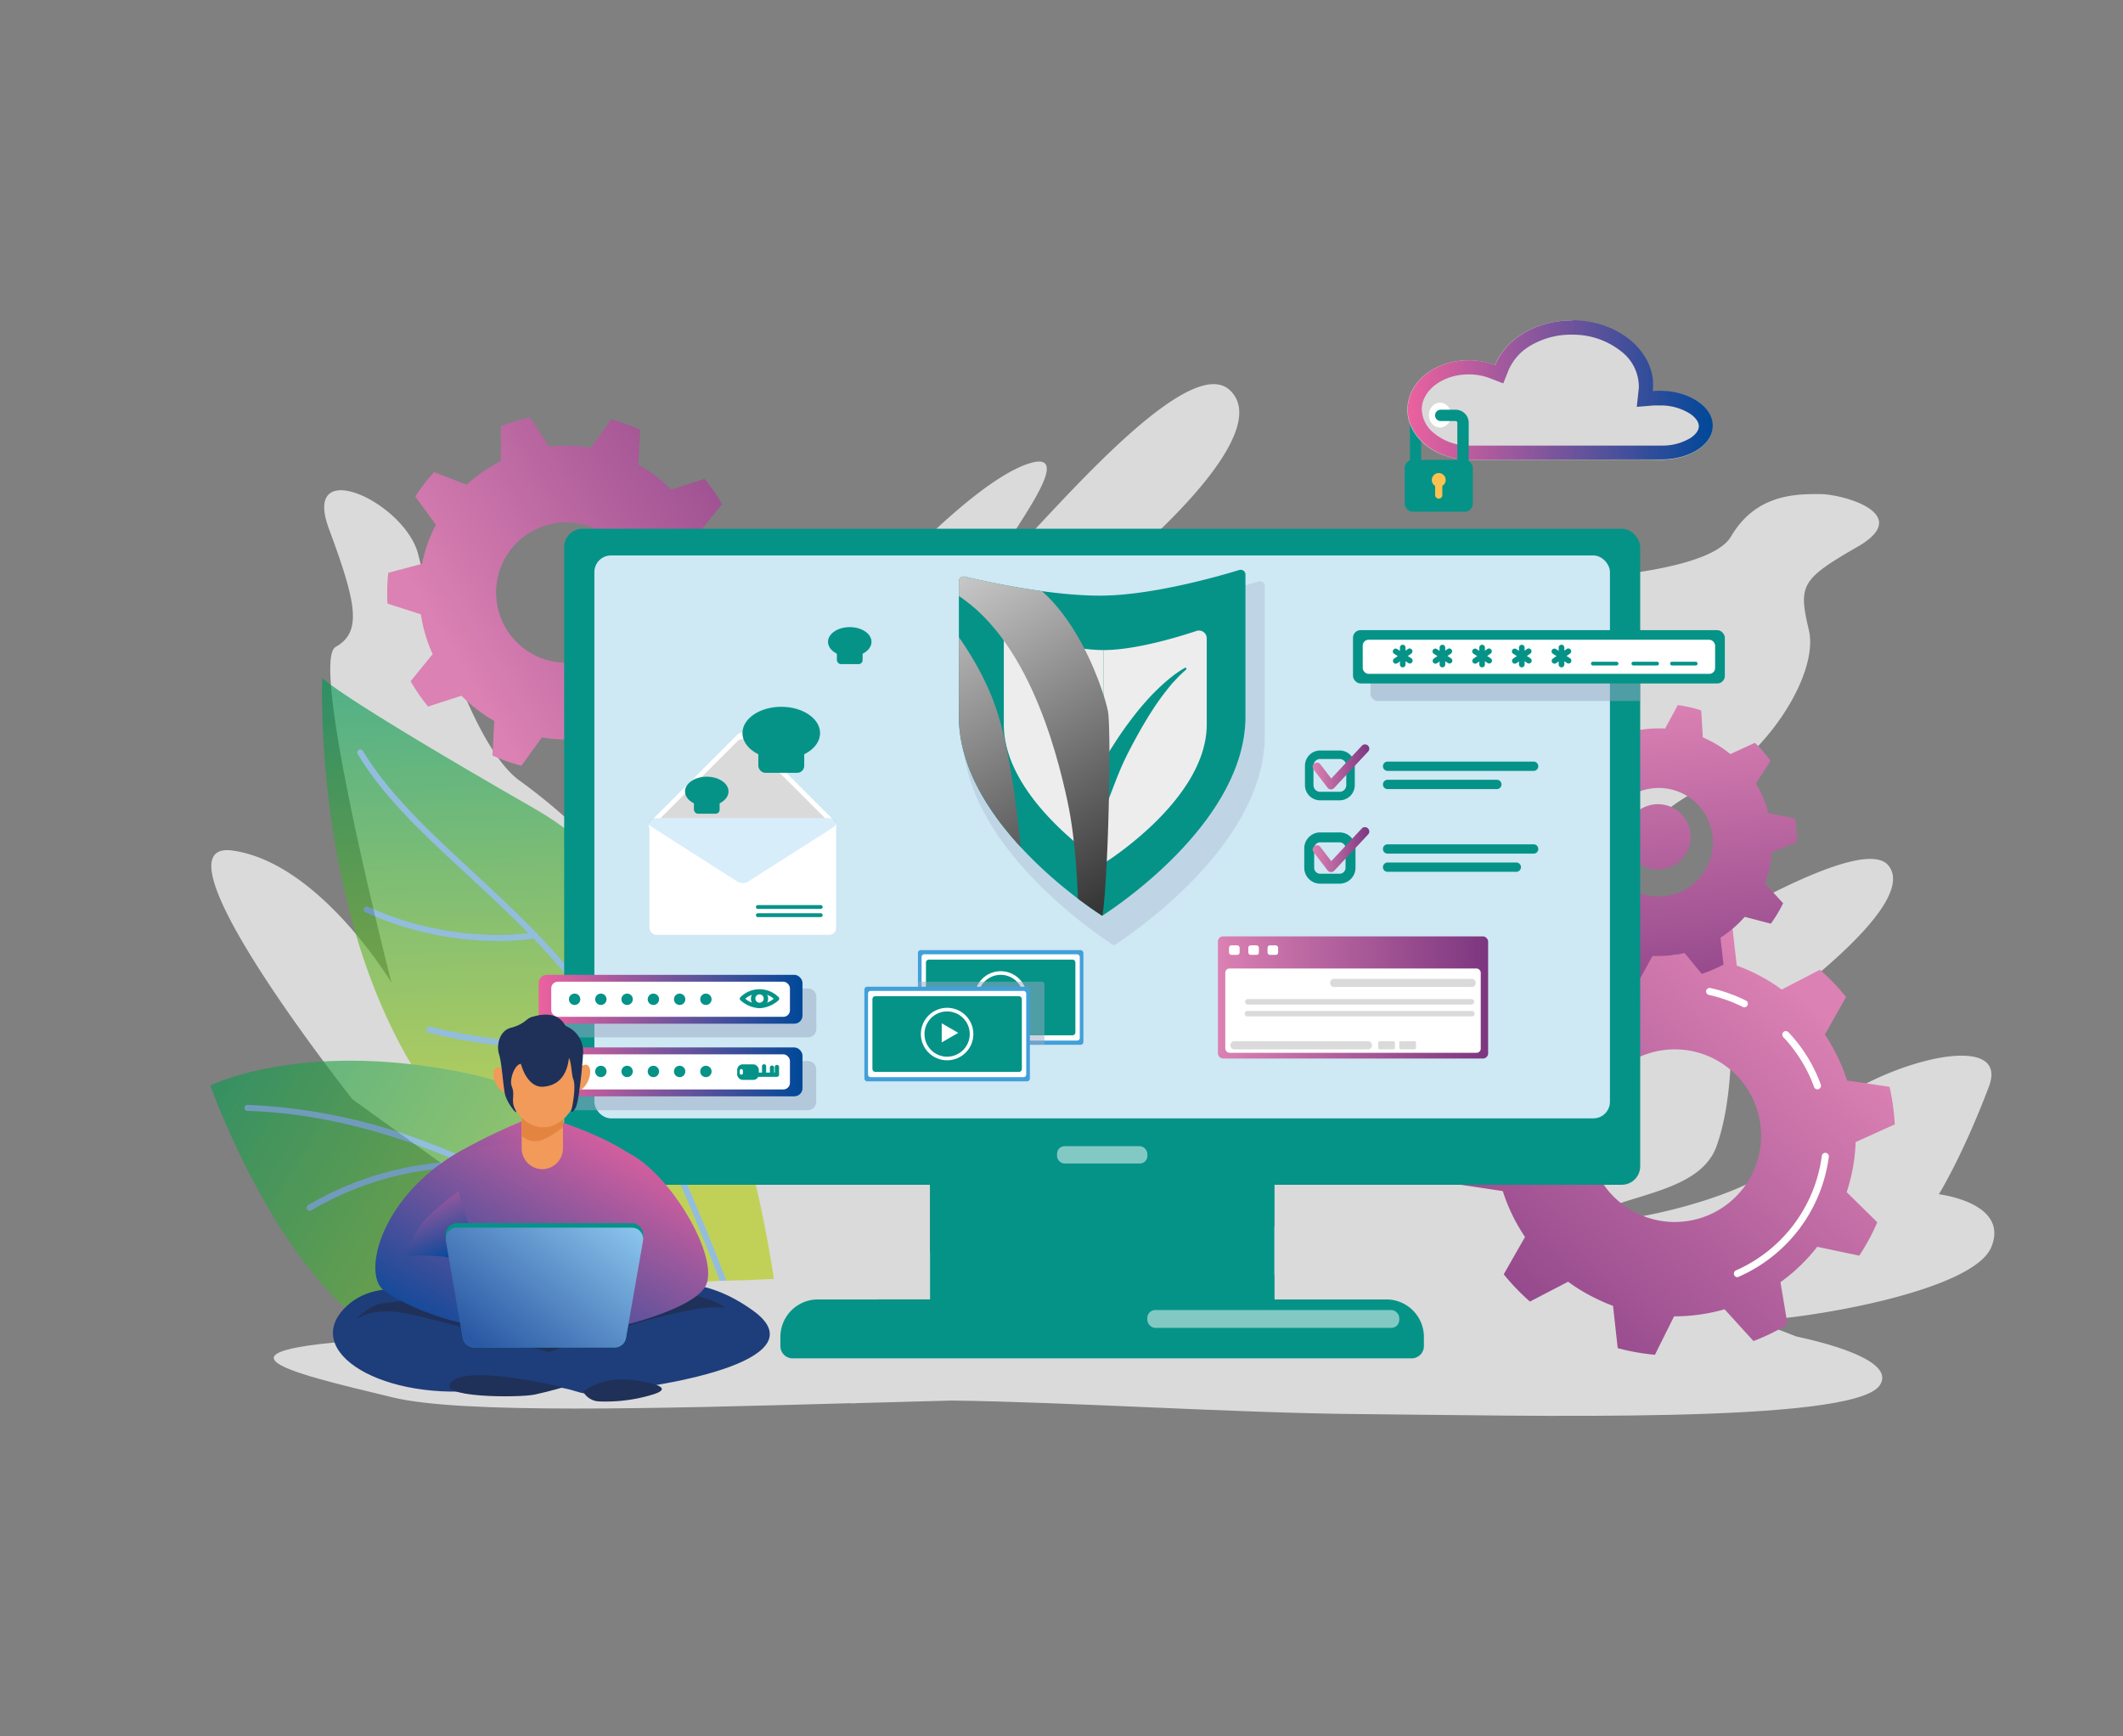 <svg xmlns="http://www.w3.org/2000/svg" xmlns:xlink="http://www.w3.org/1999/xlink" viewBox="0 0 508.72 416"><rect x="0" y="0" width="508.72" height="416" fill="#808080" stroke="none"/><defs><style>.cls-1{fill:none;}.cls-2{isolation:isolate;}.cls-3{fill:#dadada;}.cls-4{opacity:0.62;}.cls-5{fill:url(#Degradado_sin_nombre_32);}.cls-6{fill:url(#Degradado_sin_nombre_32-2);}.cls-7{fill:#67abdf;}.cls-8{fill:url(#Degradado_sin_nombre_22);}.cls-9{fill:url(#Degradado_sin_nombre_22-2);}.cls-10,.cls-15,.cls-28{fill:#fff;}.cls-11{fill:url(#Degradado_sin_nombre_22-3);}.cls-12{fill:url(#Degradado_sin_nombre_22-4);}.cls-13{fill:#059388;}.cls-14{fill:#cee8f4;}.cls-15,.cls-22{opacity:0.5;}.cls-16,.cls-22{fill:#9aa9c2;mix-blend-mode:multiply;}.cls-16,.cls-23{opacity:0.3;}.cls-17{fill:#ededed;}.cls-18{clip-path:url(#clip-path);}.cls-19{mix-blend-mode:overlay;}.cls-20{fill:url(#Безымянный_градиент_8);}.cls-21{fill:url(#Безымянный_градиент_8-2);}.cls-23{fill:#7cc2ec;}.cls-24{fill:url(#Degradado_sin_nombre_22-5);}.cls-25{fill:url(#Degradado_sin_nombre_22-6);}.cls-26{fill:url(#Degradado_sin_nombre_22-7);}.cls-27{fill:#41a0da;}.cls-28{opacity:0.7;}.cls-29{fill:url(#Degradado_sin_nombre_42);}.cls-30{fill:#fcc24f;}.cls-31{fill:url(#Degradado_sin_nombre_42-2);}.cls-32{fill:url(#Degradado_sin_nombre_42-3);}.cls-33{fill:#1e3d7b;}.cls-34{fill:#1f3159;}.cls-35{fill:url(#Degradado_sin_nombre_42-4);}.cls-36{fill:url(#Degradado_sin_nombre_42-5);}.cls-37{fill:#f19a5a;}.cls-38{fill:#e38540;}.cls-39{fill:url(#Degradado_sin_nombre_42-6);}.cls-40{fill:url(#Безымянный_градиент_12);}</style><linearGradient id="Degradado_sin_nombre_32" x1="133.03" y1="279.73" x2="129.21" y2="164.02" gradientUnits="userSpaceOnUse"><stop offset="0" stop-color="#b2cb08"/><stop offset="1" stop-color="#009753"/></linearGradient><linearGradient id="Degradado_sin_nombre_32-2" x1="167.41" y1="326.95" x2="47.81" y2="253.03" xlink:href="#Degradado_sin_nombre_32"/><linearGradient id="Degradado_sin_nombre_22" x1="109.18" y1="157.91" x2="210.78" y2="96.85" gradientUnits="userSpaceOnUse"><stop offset="0" stop-color="#db81b3"/><stop offset="1" stop-color="#7c367f"/></linearGradient><linearGradient id="Degradado_sin_nombre_22-2" x1="431.51" y1="238.18" x2="342.31" y2="338.35" xlink:href="#Degradado_sin_nombre_22"/><linearGradient id="Degradado_sin_nombre_22-3" x1="576.31" y1="69.99" x2="571.54" y2="160.63" gradientTransform="translate(-185.96 184.92) rotate(-8.49)" xlink:href="#Degradado_sin_nombre_22"/><linearGradient id="Degradado_sin_nombre_22-4" x1="576.25" y1="69.99" x2="571.47" y2="160.62" gradientTransform="matrix(0.65, 0.76, -0.76, 0.65, 101.94, -302.68)" xlink:href="#Degradado_sin_nombre_22"/><clipPath id="clip-path"><path class="cls-1" d="M263.57,142.71c12.26,0,28.37-4.61,33.34-6.13a1.15,1.15,0,0,1,1.53,1v34.1c0,26.35-34.33,47.72-34.33,47.72S229.77,198,229.77,171.69V139.17a1.15,1.15,0,0,1,1.45-1C236,139.28,251.32,142.71,263.57,142.71Z"/></clipPath><linearGradient id="Безымянный_градиент_8" x1="-814.01" y1="120.33" x2="-892.66" y2="245.92" gradientTransform="matrix(-1, 0, 0, 1, -616.4, 0)" gradientUnits="userSpaceOnUse"><stop offset="0" stop-color="#fff"/><stop offset="1" stop-color="#010101"/></linearGradient><linearGradient id="Безымянный_градиент_8-2" x1="-828.19" y1="111.44" x2="-906.84" y2="237.04" xlink:href="#Безымянный_градиент_8"/><linearGradient id="Degradado_sin_nombre_22-5" x1="291.84" y1="238.98" x2="356.58" y2="238.98" xlink:href="#Degradado_sin_nombre_22"/><linearGradient id="Degradado_sin_nombre_22-6" x1="314.56" y1="183.75" x2="328.1" y2="183.75" xlink:href="#Degradado_sin_nombre_22"/><linearGradient id="Degradado_sin_nombre_22-7" x1="314.56" y1="203.54" x2="328.1" y2="203.54" xlink:href="#Degradado_sin_nombre_22"/><linearGradient id="Degradado_sin_nombre_42" x1="337.29" y1="93.49" x2="410.39" y2="93.49" gradientUnits="userSpaceOnUse"><stop offset="0" stop-color="#ec619f"/><stop offset="1" stop-color="#004899"/></linearGradient><linearGradient id="Degradado_sin_nombre_42-2" x1="129.07" y1="239.42" x2="192.3" y2="239.42" xlink:href="#Degradado_sin_nombre_42"/><linearGradient id="Degradado_sin_nombre_42-3" x1="129.07" y1="256.82" x2="192.3" y2="256.82" xlink:href="#Degradado_sin_nombre_42"/><linearGradient id="Degradado_sin_nombre_42-4" x1="144.62" y1="264.36" x2="112.7" y2="321.91" xlink:href="#Degradado_sin_nombre_42"/><linearGradient id="Degradado_sin_nombre_42-5" x1="149.84" y1="266.64" x2="114.81" y2="329.82" xlink:href="#Degradado_sin_nombre_42"/><linearGradient id="Degradado_sin_nombre_42-6" x1="98.58" y1="279.93" x2="106.74" y2="302.56" xlink:href="#Degradado_sin_nombre_42"/><linearGradient id="Безымянный_градиент_12" x1="148.37" y1="283.9" x2="116.27" y2="323.48" gradientUnits="userSpaceOnUse"><stop offset="0" stop-color="#96d1f4"/><stop offset="1" stop-color="#2a58a4"/></linearGradient></defs><title>datos personales_imagenes</title><g class="cls-2"><g id="Capa_1" data-name="Capa 1"><path class="cls-3" d="M84.45,263.38S34.88,200.8,55.78,203.79,93.83,235.5,93.83,235.5,74,158.6,80.42,155s5-10.49-1.62-28.36,18.33-6.28,21.43,6.25,12.82,45.6,24.09,54a142.19,142.19,0,0,1,17,14.47l70.59-62.13s22-24.37,34.89-28.25-9.38,22.2-7.57,24.12,43.72-52.38,55.42-41.66-24.86,40.91-24.86,40.91l96.36,4.88s42.69-.54,48.65-10.7,15.51-10.16,21.2-10.16,22.72,4.8,9.13,12.62-14.23,9.22-11.69,19.94-10.62,31-25.72,38-35.48,32.28-35.48,32.28l.73,24.13s70.64-48.77,79.52-38-37.69,41.67-37.69,41.67.42,14.84-3.48,25.62S391,285.94,381.05,291.13s43.43-2.28,49.8-17.48,52.08-30.08,45.74-13.32-12,25.8-12,25.8,17,2,12.56,12.69S432,316.33,417.8,316.54s-261.73-1.63-261.73-1.63Z"/><polygon class="cls-3" points="172.14 276.69 177.15 311.05 368.76 316.01 373.49 275.72 172.14 276.69"/><g class="cls-4"><path class="cls-5" d="M186.36,313.53S177.35,222,128.53,194s-51.31-31.6-51.31-31.6-2.77,65,29.9,104.89,67.36,48,67.36,48Z"/><path class="cls-6" d="M167.5,316.42s-13.55-50-53.92-58.9-63.17,2.57-63.17,2.57,21.37,60.21,52.71,63.71A150.1,150.1,0,0,0,167.5,316.42Z"/><path class="cls-7" d="M170,316.77a.73.73,0,0,1-.5-.19A224.12,224.12,0,0,0,136.3,292c-18.45-11.29-46.8-24.95-77-25.84a.72.72,0,1,1,0-1.44,134.76,134.76,0,0,1,42.36,8.69,200.64,200.64,0,0,1,35.43,17.38,223.91,223.91,0,0,1,33.39,24.75.72.72,0,0,1,0,1A.7.7,0,0,1,170,316.77Z"/><path class="cls-7" d="M174.85,311.77a.72.72,0,0,1-.68-.48,547.5,547.5,0,0,0-25.86-58.6c-9.23-18-23-30.76-36.29-43.06-10.26-9.49-20-18.46-26.3-28.95a.73.73,0,0,1,.25-1,.72.72,0,0,1,1,.24c6.23,10.32,15.85,19.22,26,28.64C126.4,221,140.25,233.76,149.59,252a548.47,548.47,0,0,1,25.94,58.77.74.74,0,0,1-.44.93A1,1,0,0,1,174.85,311.77Z"/><path class="cls-7" d="M74.22,290.09a.74.74,0,0,1-.63-.36.72.72,0,0,1,.26-1A76.11,76.11,0,0,1,101.61,279a56,56,0,0,1,12.27-.57.71.71,0,0,1,.65.78.73.73,0,0,1-.79.65,56.43,56.43,0,0,0-12,.57A74.92,74.92,0,0,0,74.58,290,.68.68,0,0,1,74.22,290.09Z"/><path class="cls-7" d="M93.4,309.31a.7.7,0,0,1-.52-.22.72.72,0,0,1,0-1,61.52,61.52,0,0,1,11.12-8,81.7,81.7,0,0,1,31-10.4.73.73,0,0,1,.17,1.44,80.07,80.07,0,0,0-30.4,10.21,60,60,0,0,0-10.84,7.79A.74.74,0,0,1,93.4,309.31Z"/><path class="cls-7" d="M119.19,225.44c-1,0-2.14,0-3.31-.08a76.52,76.52,0,0,1-28.31-6.81.72.72,0,0,1,.61-1.31,75,75,0,0,0,27.76,6.68,58.72,58.72,0,0,0,12-.55.72.72,0,0,1,.84.57.73.73,0,0,1-.58.85A53.58,53.58,0,0,1,119.19,225.44Z"/><path class="cls-7" d="M130.63,251.05a118.85,118.85,0,0,1-27.91-3.66.73.73,0,0,1-.53-.87.73.73,0,0,1,.88-.53c15.07,3.66,26.07,3.9,32.64,3.46a40.88,40.88,0,0,0,10.75-1.86.73.73,0,1,1,.53,1.35c-.15.05-3.78,1.44-11.08,1.94C134.38,251,132.62,251.05,130.63,251.05Z"/></g><path class="cls-3" d="M430.43,320.2c-4.12-1.63-9-3.39-14.1-5.29-24.4-9.05-98-19.16-156.72-15.19-16.17,1.09-62.34,6.82-84.76,7.09-24.71.3-12.21,11.24-72.8,13.54s-32.83,8.43-8,14.44c16.34,4,63,2.7,110.57,1.38-1.42.18-1.25.19.84,0,7.54-.21,15.1-.42,22.55-.61,27.75.33,68,3,97.86,3.24,39.65.33,117.6,2.4,124.46-6.76C453.76,327.39,444.34,323.22,430.43,320.2Z"/><path class="cls-8" d="M178.31,146.78a42.6,42.6,0,0,0,.27-4.82c0-.85,0-1.71-.08-2.55l-7.95-2.58a34.88,34.88,0,0,0-2.82-9.53l5.28-6.49a42.43,42.43,0,0,0-4.18-6.07l-8,2.59a35,35,0,0,0-7.87-6l.45-8.36a42.33,42.33,0,0,0-6.94-2.46l-4.92,6.78a35.62,35.62,0,0,0-5.88-.49,36.11,36.11,0,0,0-4.05.23l-4.55-7a41.93,41.93,0,0,0-7.06,2.09v8.37a35.38,35.38,0,0,0-8.19,5.63l-7.8-3a42.59,42.59,0,0,0-4.5,5.84l4.93,6.76a34.72,34.72,0,0,0-3.32,9.37l-8.08,2.15a42.55,42.55,0,0,0-.27,4.81c0,.86,0,1.72.08,2.56l8,2.58a34.88,34.88,0,0,0,2.82,9.53l-5.28,6.49a43,43,0,0,0,4.18,6.07l8-2.59a35.71,35.71,0,0,0,7.87,6.05L118,181a42.33,42.33,0,0,0,6.94,2.46l4.92-6.78a35.65,35.65,0,0,0,5.89.49,36.06,36.06,0,0,0,4-.23l4.55,7a42.88,42.88,0,0,0,7.06-2.09v-8.37a35.38,35.38,0,0,0,8.19-5.63l7.8,3a42.59,42.59,0,0,0,4.5-5.84l-4.93-6.76a34.72,34.72,0,0,0,3.32-9.37Zm-42.6,12A16.82,16.82,0,1,1,152.52,142,16.82,16.82,0,0,1,135.71,158.78Z"/><path class="cls-9" d="M445.52,300.84a55.06,55.06,0,0,0,3-5.15q.7-1.41,1.32-2.85l-7.33-7.21a43.41,43.41,0,0,0,2.15-12l9.37-4.24a53.18,53.18,0,0,0-1.25-9l-10.18-1.52a43.64,43.64,0,0,0-5.33-11l5.1-9a53,53,0,0,0-6.28-6.53l-9.14,4.75a43.38,43.38,0,0,0-10.78-5.75L415,221.16a52,52,0,0,0-8.92-1.6l-4.6,9.22a43.27,43.27,0,0,0-12.1,1.68l-6.92-7.61a52.48,52.48,0,0,0-8.16,4L376,237a43.06,43.06,0,0,0-8.8,8.48l-10.07-2.08a52.75,52.75,0,0,0-2.95,5.14c-.47.95-.91,1.9-1.32,2.86l7.33,7.21a42.92,42.92,0,0,0-2.15,12l-9.37,4.23a53,53,0,0,0,1.25,9l10.18,1.53a43.13,43.13,0,0,0,5.33,11l-5.1,8.94a52.26,52.26,0,0,0,6.28,6.53l9.14-4.75a42.36,42.36,0,0,0,6.2,3.78,43.41,43.41,0,0,0,4.57,2L387.64,323a52.83,52.83,0,0,0,8.92,1.59l4.59-9.21a43.6,43.6,0,0,0,12.1-1.69l6.93,7.61a53.34,53.34,0,0,0,8.16-3.95l-1.7-10.15a42.85,42.85,0,0,0,8.81-8.48Zm-53.46-10.25a20.68,20.68,0,1,1,27.75-9.24A20.68,20.68,0,0,1,392.06,290.59Z"/><path class="cls-10" d="M416.33,306a.85.85,0,0,1-.34-1.63A35,35,0,0,0,436.54,277a.85.85,0,1,1,1.68.23,36.57,36.57,0,0,1-21.55,28.65A.83.83,0,0,1,416.33,306Z"/><path class="cls-10" d="M435.5,261a.85.85,0,0,1-.8-.56,34.75,34.75,0,0,0-7.42-12,.85.85,0,0,1,1.23-1.17,36.29,36.29,0,0,1,7.79,12.56.86.86,0,0,1-.51,1.1A1,1,0,0,1,435.5,261Z"/><path class="cls-10" d="M418,241.35a.85.85,0,0,1-.38-.09,35,35,0,0,0-8.13-2.89.85.85,0,0,1-.65-1,.86.86,0,0,1,1-.65,36.84,36.84,0,0,1,8.52,3,.85.85,0,0,1-.38,1.61Z"/><path class="cls-11" d="M387.25,233.35a33.58,33.58,0,0,0,3.61,1c.66.13,1.31.24,2,.34L396,229a27.12,27.12,0,0,0,7.66-.67l4.11,5A33.82,33.82,0,0,0,413,231.1l-.74-6.43a27.36,27.36,0,0,0,5.81-5l6.27,1.63a33.36,33.36,0,0,0,2.94-4.89l-4.39-4.77a27.47,27.47,0,0,0,1.29-4.39,27.86,27.86,0,0,0,.44-3.1l6-2.37a32.51,32.51,0,0,0-.5-5.68l-6.35-1.28a27.19,27.19,0,0,0-3-7.08l3.48-5.46a33.13,33.13,0,0,0-3.73-4.31l-5.89,2.7a27.14,27.14,0,0,0-6.6-4l-.38-6.46a33,33,0,0,0-3.61-.95q-1-.19-2-.33L399,174.55a27.19,27.19,0,0,0-7.67.67l-4.11-5a33.23,33.23,0,0,0-5.25,2.23l.74,6.43a27.59,27.59,0,0,0-5.8,5l-6.28-1.63a33.31,33.31,0,0,0-2.93,4.89l4.38,4.77a27.44,27.44,0,0,0-1.28,4.39,27.9,27.9,0,0,0-.45,3.1l-6,2.37a32.51,32.51,0,0,0,.49,5.68l6.35,1.29a27.15,27.15,0,0,0,3,7.07l-3.49,5.46a33.31,33.31,0,0,0,3.74,4.31l5.89-2.69a27,27,0,0,0,6.59,4Zm-2.52-34.17a13,13,0,1,1,10.16,15.35A13,13,0,0,1,384.73,199.18Z"/><circle class="cls-12" cx="397.29" cy="200.5" r="7.82" transform="translate(16.96 431.56) rotate(-58.06)"/><path class="cls-13" d="M305.36,311.33V275.72h-82.5v35.61H196a9,9,0,0,0-9,9v2.19a2.93,2.93,0,0,0,2.93,2.93H338.26a2.94,2.94,0,0,0,2.94-2.93v-2.19a9,9,0,0,0-9-9Z"/><polygon class="cls-13" points="222.86 300.13 305.36 293.77 305.36 278.77 222.86 279.64 222.86 300.13"/><polygon class="cls-13" points="305.36 305.49 222.86 311.33 305.36 311.33 305.36 305.49"/><rect class="cls-13" x="135.19" y="126.68" width="257.84" height="157.18" rx="4.42" ry="4.42"/><rect class="cls-14" x="142.43" y="133.08" width="243.35" height="134.87" rx="3.97" ry="3.97"/><rect class="cls-15" x="253.29" y="274.62" width="21.64" height="4.15" rx="1.8" ry="1.8"/><rect class="cls-15" x="274.92" y="313.87" width="60.38" height="4.28" rx="1.91" ry="1.91"/><path class="cls-16" d="M266.36,145.79c12.9,0,29.85-4.85,35.09-6.45a1.21,1.21,0,0,1,1.61,1.06v35.89c0,27.73-36.14,50.2-36.14,50.2s-36.14-22.47-36.14-50.2V142.07a1.21,1.21,0,0,1,1.54-1.09C237.3,142.17,253.46,145.79,266.36,145.79Z"/><path class="cls-13" d="M263.57,142.71c12.26,0,28.37-4.61,33.34-6.13a1.15,1.15,0,0,1,1.53,1v34.1c0,26.35-34.33,47.72-34.33,47.72S229.77,198,229.77,171.69V139.17a1.15,1.15,0,0,1,1.45-1C236,139.28,251.32,142.71,263.57,142.71Z"/><path class="cls-13" d="M264.11,148.32c9.19,0,20.63-3,26.37-5.39a2.58,2.58,0,0,1,3.66,2.16v27.36c0,23.05-30,41.73-30,41.73s-30-18.68-30-41.73V146.28a2.56,2.56,0,0,1,3.49-2.22A96.56,96.56,0,0,0,264.11,148.32Z"/><path class="cls-17" d="M264.42,155.75V206.9s-23.88-15.22-23.88-33.3V152.87a1.87,1.87,0,0,1,2.55-1.62C247.55,152.8,257,155.75,264.42,155.75Z"/><path class="cls-17" d="M264.42,155.75V206.9s24.74-15.22,24.74-33.3V152.82a1.87,1.87,0,0,0-2.52-1.63C282,152.73,271.94,155.75,264.42,155.75Z"/><path class="cls-13" d="M255,168.06c.38.27.73.54,1.08.83s.7.56,1,.88.66.61,1,.93l.49.48.46.49c.31.33.61.67.91,1s.57.69.86,1,.56.7.83,1.06l.41.54c.13.18.27.36.39.55l.77,1.11.72,1.15c.24.38.46.77.69,1.16l.33.59c.11.2.21.4.31.6s.21.4.31.61l.29.61q.28.62.54,1.26c.17.42.33.85.48,1.28.08.22.15.44.22.67a3.38,3.38,0,0,1,.11.34l.11.37-4.73-.28a4.32,4.32,0,0,1,.27-.48l.27-.46.54-.9,1.12-1.78,2.24-3.52c.75-1.17,1.52-2.32,2.33-3.46s1.64-2.24,2.49-3.34,1.75-2.17,2.67-3.21,1.88-2.06,2.87-3a41.16,41.16,0,0,1,3.13-2.78c.54-.44,1.1-.85,1.67-1.25s1.16-.77,1.76-1.11a.26.26,0,0,1,.29.42c-.51.44-1,.9-1.49,1.37s-.95,1-1.4,1.46-.89,1-1.31,1.53-.84,1.05-1.25,1.59c-.81,1.07-1.58,2.17-2.32,3.29l-1.09,1.7-1.05,1.73c-.69,1.15-1.35,2.32-2,3.5s-1.27,2.37-1.89,3.56c-.3.6-.6,1.2-.89,1.81s-.57,1.21-.84,1.83-.52,1.24-.78,1.86l-.37.92-.35.91L265.07,193l-2.57-5.84-1-2.2c-.09-.19-.17-.38-.25-.57l-.25-.57-.5-1.15-2-4.67-.51-1.17-.24-.59-.26-.59c-.16-.4-.34-.79-.5-1.19s-.34-.79-.5-1.2l-.5-1.2c-.17-.4-.33-.81-.49-1.22s-.34-.82-.5-1.24-.32-.85-.46-1.28a.28.28,0,0,1,.17-.34A.25.25,0,0,1,255,168.06Z"/><g class="cls-18"><g class="cls-19"><path class="cls-20" d="M239.22,171.36c3.17,10.33,5,26.65,5.8,36.29-8.85-8.26-17.64-18-18.09-23.08-.55-6.37-1.64-24.72-1.45-37.48C229.14,151.44,235.88,160.45,239.22,171.36Z"/><path class="cls-21" d="M255.8,192c-2.6-12-10.07-42.13-30.06-51.46.29-4,.84-6.53,1.76-6.59,3.66-.22,8,1.89,8,1.89,19.53-.11,29.07,29.52,30,34.62s-.11,50.19-2,51.4c-.41.26-2.34-.89-5.11-3C258.27,213.5,257.87,201.61,255.8,192Z"/></g></g><path class="cls-22" d="M393,155.18h-62.8a1.81,1.81,0,0,0-1.8,1.8v9.17a1.81,1.81,0,0,0,1.8,1.8H393Z"/><rect class="cls-13" x="324.21" y="150.98" width="89.1" height="12.77" rx="1.8" ry="1.8"/><rect class="cls-10" x="326.54" y="153.28" width="84.44" height="8.17" rx="1.4" ry="1.4"/><path class="cls-13" d="M336.13,159.89a.68.68,0,0,1-.68-.68v-4.06a.68.68,0,0,1,.68-.67.67.67,0,0,1,.67.67v4.06A.67.67,0,0,1,336.13,159.89Z"/><path class="cls-13" d="M338.39,158.67a.68.68,0,0,1-.94.19l-3.39-2.23a.66.66,0,0,1-.19-.93.68.68,0,0,1,.93-.2l3.4,2.23A.69.69,0,0,1,338.39,158.67Z"/><path class="cls-13" d="M333.9,158.72a.69.69,0,0,1,.17-.94l3.34-2.31a.68.68,0,0,1,.77,1.12l-3.34,2.31A.68.68,0,0,1,333.9,158.72Z"/><path class="cls-13" d="M345.64,159.89a.68.68,0,0,1-.68-.68v-4.06a.68.68,0,0,1,.68-.67.67.67,0,0,1,.67.67v4.06A.67.67,0,0,1,345.64,159.89Z"/><path class="cls-13" d="M347.9,158.67a.68.68,0,0,1-.94.19l-3.39-2.23a.66.66,0,0,1-.19-.93.68.68,0,0,1,.93-.2l3.4,2.23A.69.69,0,0,1,347.9,158.67Z"/><path class="cls-13" d="M343.41,158.72a.69.69,0,0,1,.17-.94l3.34-2.31a.68.68,0,0,1,.77,1.12l-3.34,2.31A.68.68,0,0,1,343.41,158.72Z"/><path class="cls-13" d="M355.15,159.89a.68.68,0,0,1-.68-.68v-4.06a.68.68,0,0,1,.68-.67.67.67,0,0,1,.67.67v4.06A.67.67,0,0,1,355.15,159.89Z"/><path class="cls-13" d="M357.41,158.67a.68.68,0,0,1-.94.19l-3.39-2.23a.66.66,0,0,1-.19-.93.68.68,0,0,1,.93-.2l3.4,2.23A.69.69,0,0,1,357.41,158.67Z"/><path class="cls-13" d="M352.92,158.72a.69.69,0,0,1,.17-.94l3.34-2.31a.68.68,0,0,1,.77,1.12l-3.34,2.31A.68.68,0,0,1,352.92,158.72Z"/><path class="cls-13" d="M364.66,159.89a.68.68,0,0,1-.68-.68v-4.06a.68.68,0,0,1,.68-.67.67.67,0,0,1,.67.67v4.06A.67.67,0,0,1,364.66,159.89Z"/><path class="cls-13" d="M366.92,158.67a.68.68,0,0,1-.94.19l-3.39-2.23a.66.66,0,0,1-.19-.93.68.68,0,0,1,.93-.2l3.4,2.23A.69.69,0,0,1,366.92,158.67Z"/><path class="cls-13" d="M362.43,158.72a.69.69,0,0,1,.17-.94l3.34-2.31a.68.68,0,0,1,.77,1.12l-3.34,2.31A.68.68,0,0,1,362.43,158.72Z"/><path class="cls-13" d="M374.17,159.89a.68.68,0,0,1-.68-.68v-4.06a.68.68,0,0,1,1.36,0v4.06A.68.68,0,0,1,374.17,159.89Z"/><path class="cls-13" d="M376.43,158.67a.68.68,0,0,1-.94.19l-3.39-2.23a.66.66,0,0,1-.19-.93.68.68,0,0,1,.93-.2l3.4,2.23A.69.69,0,0,1,376.43,158.67Z"/><path class="cls-13" d="M371.94,158.72a.69.69,0,0,1,.17-.94l3.34-2.31a.68.68,0,0,1,.77,1.12l-3.34,2.31A.68.68,0,0,1,371.94,158.72Z"/><rect class="cls-13" x="381.23" y="158.54" width="6.59" height="0.9" rx="0.44" ry="0.44"/><rect class="cls-13" x="390.94" y="158.54" width="6.59" height="0.9" rx="0.44" ry="0.44"/><rect class="cls-13" x="400.19" y="158.54" width="6.59" height="0.9" rx="0.44" ry="0.44"/><rect class="cls-10" x="161.57" y="181.51" width="32.82" height="32.82" rx="1.81" ry="1.81" transform="translate(-87.82 183.82) rotate(-45)"/><rect class="cls-3" x="162.71" y="182.64" width="30.54" height="30.54" rx="1.68" ry="1.68" transform="translate(-87.82 183.82) rotate(-45)"/><rect class="cls-10" x="155.62" y="196.03" width="44.73" height="27.96" rx="1.68" ry="1.68"/><path class="cls-23" d="M200.34,197.58c0-.85.07-.85-.78-1.39a2.28,2.28,0,0,0-.89-.17c-44.37,0-41.66-.08-42.27.17-.83.53-.78.5-.78,1.39.19.39-1.25-.61,21.08,13.65a2.6,2.6,0,0,0,2.56,0C201.59,197,200.15,198,200.34,197.58Z"/><ellipse class="cls-13" cx="187.21" cy="175.64" rx="9.3" ry="6.3"/><rect class="cls-13" x="181.71" y="177.89" width="11" height="7.27" rx="1.68" ry="1.68"/><path class="cls-13" d="M186.28,174.67c0,1.54-1,4.34-2.29,4.34s-2.27-1.27-2.7-2.75A2.43,2.43,0,0,1,183.2,173C184.65,172.53,186.28,173.13,186.28,174.67Z"/><path class="cls-13" d="M187.85,174.67c0,1.54,1,4.34,2.28,4.34s2.27-1.27,2.7-2.75a2.43,2.43,0,0,0-1.91-3.31C189.48,172.53,187.85,173.13,187.85,174.67Z"/><path class="cls-13" d="M187.21,178.26c1,0,1.35,3.41.88,3.55a2.8,2.8,0,0,1-1.81,0C185.9,181.53,186.46,178.26,187.21,178.26Z"/><ellipse class="cls-13" cx="203.62" cy="153.78" rx="5.21" ry="3.53"/><rect class="cls-13" x="200.54" y="155.04" width="6.16" height="4.07" rx="0.94" ry="0.94"/><path class="cls-13" d="M203.1,153.23c0,.87-.58,2.43-1.28,2.43s-1.28-.7-1.52-1.54a1.36,1.36,0,0,1,1.07-1.85C202.18,152,203.1,152.37,203.1,153.23Z"/><path class="cls-13" d="M204,153.23c0,.87.57,2.43,1.28,2.43s1.27-.7,1.51-1.54a1.36,1.36,0,0,0-1.07-1.85C204.89,152,204,152.37,204,153.23Z"/><path class="cls-13" d="M203.62,155.25c.57,0,.76,1.9.49,2a1.46,1.46,0,0,1-1,0C202.89,157.07,203.2,155.25,203.62,155.25Z"/><ellipse class="cls-13" cx="169.36" cy="189.62" rx="5.21" ry="3.53"/><rect class="cls-13" x="166.28" y="190.88" width="6.16" height="4.07" rx="0.94" ry="0.94"/><path class="cls-13" d="M168.84,189.08c0,.86-.58,2.43-1.28,2.43s-1.28-.71-1.52-1.54a1.36,1.36,0,0,1,1.07-1.85C167.92,187.88,168.84,188.21,168.84,189.08Z"/><path class="cls-13" d="M169.72,189.08c0,.86.57,2.43,1.27,2.43s1.28-.71,1.52-1.54a1.36,1.36,0,0,0-1.07-1.85C170.63,187.88,169.72,188.21,169.72,189.08Z"/><path class="cls-13" d="M169.36,191.09c.57,0,.75,1.91.49,2a1.58,1.58,0,0,1-1,0C168.63,192.92,168.94,191.09,169.36,191.09Z"/><path class="cls-13" d="M196.67,217.76H181.59a.45.45,0,0,1-.45-.45.46.46,0,0,1,.45-.46h15.08a.47.47,0,0,1,.46.46A.46.46,0,0,1,196.67,217.76Z"/><path class="cls-13" d="M196.67,219.72H181.59a.45.45,0,0,1-.45-.45.46.46,0,0,1,.45-.46h15.08a.47.47,0,0,1,.46.46A.46.46,0,0,1,196.67,219.72Z"/><rect class="cls-24" x="291.84" y="224.35" width="64.75" height="29.26" rx="1.23" ry="1.23"/><rect class="cls-10" x="293.61" y="232.04" width="61.21" height="20.2" rx="0.99" ry="0.99"/><rect class="cls-10" x="294.5" y="226.5" width="2.54" height="2.28" rx="0.55" ry="0.55"/><rect class="cls-10" x="299.12" y="226.5" width="2.54" height="2.28" rx="0.55" ry="0.55"/><rect class="cls-10" x="303.73" y="226.5" width="2.54" height="2.28" rx="0.55" ry="0.55"/><path class="cls-3" d="M352.32,236.46H320a1,1,0,1,1,0-1.93h32.37a1,1,0,1,1,0,1.93Z"/><path class="cls-3" d="M328,251.41H295.6a1,1,0,0,1,0-1.94H328a1,1,0,0,1,0,1.94Z"/><rect class="cls-3" x="330.25" y="249.47" width="4.01" height="1.94" rx="0.33" ry="0.33"/><rect class="cls-3" x="335.3" y="249.47" width="4.01" height="1.94" rx="0.33" ry="0.33"/><path class="cls-3" d="M352.63,240.68H299a.66.66,0,0,1-.66-.65.67.67,0,0,1,.66-.66h53.61a.67.67,0,0,1,.66.66A.66.66,0,0,1,352.63,240.68Z"/><path class="cls-3" d="M352.63,243.52H299a.66.66,0,1,1,0-1.31h53.61a.66.66,0,1,1,0,1.31Z"/><path class="cls-13" d="M321,191.75h-4.66a3.64,3.64,0,0,1-3.64-3.64v-4.66a3.65,3.65,0,0,1,3.64-3.64H321a3.65,3.65,0,0,1,3.64,3.64v4.66A3.65,3.65,0,0,1,321,191.75Zm-4.66-9.9a1.6,1.6,0,0,0-1.6,1.6v4.66a1.6,1.6,0,0,0,1.6,1.6H321a1.6,1.6,0,0,0,1.6-1.6v-4.66a1.6,1.6,0,0,0-1.6-1.6Z"/><path class="cls-13" d="M321,211.72h-4.66a3.82,3.82,0,0,1-3.81-3.81v-4.66a3.82,3.82,0,0,1,3.81-3.81H321a3.82,3.82,0,0,1,3.81,3.81v4.66A3.82,3.82,0,0,1,321,211.72Zm-4.66-9.9a1.43,1.43,0,0,0-1.43,1.43v4.66a1.43,1.43,0,0,0,1.43,1.43H321a1.44,1.44,0,0,0,1.43-1.43v-4.66a1.44,1.44,0,0,0-1.43-1.43Z"/><path class="cls-25" d="M318.93,189.13h-.05a1,1,0,0,1-.76-.4l-3.35-4.36a1,1,0,0,1,1.62-1.25l2.61,3.41,7.33-7.85a1,1,0,0,1,1.45-.05,1,1,0,0,1,.05,1.44l-8.16,8.74A1,1,0,0,1,318.93,189.13Z"/><path class="cls-26" d="M318.93,208.93h-.05a1,1,0,0,1-.76-.4l-3.35-4.36a1,1,0,1,1,1.62-1.25l2.61,3.41,7.33-7.85a1,1,0,0,1,1.45,0,1,1,0,0,1,.05,1.44l-8.16,8.74A1,1,0,0,1,318.93,208.93Z"/><path class="cls-13" d="M332.4,184.7h35.19a1.12,1.12,0,0,0,0-2.23H332.4a1.12,1.12,0,0,0,0,2.23Z"/><path class="cls-13" d="M332.4,189.06h26.17a1.12,1.12,0,1,0,0-2.23H332.4a1.12,1.12,0,0,0,0,2.23Z"/><path class="cls-13" d="M332.4,204.52h35.19a1.12,1.12,0,0,0,0-2.23H332.4a1.12,1.12,0,0,0,0,2.23Z"/><path class="cls-13" d="M332.4,208.88h30.83a1.12,1.12,0,1,0,0-2.23H332.4a1.12,1.12,0,0,0,0,2.23Z"/><rect class="cls-27" x="219.96" y="227.64" width="39.65" height="22.67" rx="0.65" ry="0.65"/><rect class="cls-10" x="220.83" y="228.64" width="37.91" height="20.67" rx="0.61" ry="0.61"/><rect class="cls-13" x="221.88" y="229.91" width="35.81" height="18.14" rx="0.68" ry="0.68"/><circle class="cls-10" cx="239.79" cy="238.98" r="6.29"/><circle class="cls-13" cx="239.79" cy="238.98" r="5.42"/><polygon class="cls-10" points="242.46 238.69 240.48 239.83 238.5 240.98 238.5 238.69 238.5 236.4 240.48 237.55 242.46 238.69"/><path class="cls-22" d="M249.58,235.21H220v14.45a.66.66,0,0,0,.65.66h29.62V235.86A.65.65,0,0,0,249.58,235.21Z"/><rect class="cls-27" x="207.13" y="236.41" width="39.65" height="22.67" rx="0.65" ry="0.65"/><rect class="cls-10" x="208" y="237.41" width="37.91" height="20.67" rx="0.61" ry="0.61"/><rect class="cls-13" x="209.05" y="238.68" width="35.81" height="18.14" rx="0.68" ry="0.68"/><circle class="cls-10" cx="226.95" cy="247.75" r="6.29"/><path class="cls-13" d="M232.37,247.75a5.42,5.42,0,1,1-5.42-5.42A5.42,5.42,0,0,1,232.37,247.75Z"/><polygon class="cls-10" points="229.62 247.46 227.64 248.6 225.66 249.75 225.66 247.46 225.66 245.17 227.64 246.32 229.62 247.46"/><path class="cls-13" d="M340.29,113.69a1.23,1.23,0,0,1-.53-.11,3.13,3.13,0,0,1-1.92-2.89v-8.87a1.36,1.36,0,0,1,2.72,0v8.87a.43.43,0,0,0,.27.39,1.36,1.36,0,0,1-.54,2.61Z"/><path class="cls-28" d="M398,93.72a18.28,18.28,0,0,0-2,.06c0-.36.06-.73.07-1.1.17-8.56-8.36-15.67-19.05-15.88-8.76-.18-16.26,4.33-18.77,10.68a17.82,17.82,0,0,0-6-1.17c-8.14-.16-14.85,5-15,11.63s6.36,12,14.5,12.22c5.51.11,41.15-.13,45.9,0,6.92.14,12.61-3.42,12.7-8S404.94,93.86,398,93.72Z"/><path class="cls-29" d="M376.58,80.19H377a18.5,18.5,0,0,1,11.48,4,10.73,10.73,0,0,1,4.23,8.39c0,.26,0,.53-.06.8l-.44,4.1,4.11-.34c.43,0,.87,0,1.3,0H398a13.09,13.09,0,0,1,7,2c.64.43,2.1,1.59,2.08,3s-1.48,2.46-2.1,2.86a13,13,0,0,1-6.81,1.76h-.33c-.79,0-2.43,0-5,0-4.2,0-10.23,0-16.6,0-6.54,0-13.29,0-18.12,0-3.17,0-5.19,0-6.17,0a13.12,13.12,0,0,1-8.23-2.9A7.51,7.51,0,0,1,340.69,98c.09-4.58,5.12-8.3,11.21-8.3h.3a14.1,14.1,0,0,1,4.87.94l3.15,1.22,1.25-3.14a12.62,12.62,0,0,1,5.42-6,19,19,0,0,1,9.69-2.54Zm0-3.4c-8.55,0-15.81,4.46-18.28,10.69a17.82,17.82,0,0,0-6-1.17h-.37c-8,0-14.48,5.15-14.61,11.63s6.36,12,14.5,12.22c1.08,0,3.31,0,6.24,0,9.44,0,26.12-.09,34.72-.09l4.94,0h.39c6.74,0,12.22-3.51,12.31-8s-5.45-8.31-12.37-8.45h-.39c-.54,0-1.06,0-1.58.07,0-.36.06-.73.07-1.1.17-8.56-8.36-15.67-19.05-15.88Z"/><rect class="cls-13" x="336.6" y="110.19" width="16.32" height="12.42" rx="1.91" ry="1.91"/><ellipse class="cls-10" cx="345.06" cy="99.45" rx="2.67" ry="2.98"/><path class="cls-13" d="M348.79,113.83h-3.9a1.36,1.36,0,0,1,0-2.72h3.9a.42.42,0,0,0,.42-.42V101.3a.42.42,0,0,0-.42-.42h-3.55a1.36,1.36,0,0,1,0-2.72h3.55a3.15,3.15,0,0,1,3.15,3.14v9.39A3.15,3.15,0,0,1,348.79,113.83Z"/><path class="cls-30" d="M346.42,115a1.66,1.66,0,1,0-2.52,1.42v2.1a.86.86,0,1,0,1.71,0v-2.1A1.67,1.67,0,0,0,346.42,115Z"/><path class="cls-22" d="M195.57,264v-7.79a2,2,0,0,0-2-2H135.19V266h58.42A2,2,0,0,0,195.57,264Z"/><path class="cls-22" d="M193.61,236.83H135.19v11.71h58.42a2,2,0,0,0,2-2v-7.79A2,2,0,0,0,193.61,236.83Z"/><rect class="cls-31" x="129.07" y="233.56" width="63.23" height="11.71" rx="1.96" ry="1.96"/><rect class="cls-10" x="132.09" y="235.21" width="57.2" height="8.41" rx="1.58" ry="1.58"/><rect class="cls-32" x="129.07" y="250.96" width="63.23" height="11.71" rx="1.96" ry="1.96"/><rect class="cls-10" x="132.09" y="252.61" width="57.2" height="8.41" rx="1.58" ry="1.58"/><path class="cls-13" d="M139.05,239.42a1.36,1.36,0,1,1-1.36-1.36A1.35,1.35,0,0,1,139.05,239.42Zm4.94-1.36a1.36,1.36,0,1,0,1.35,1.36A1.36,1.36,0,0,0,144,238.06Zm6.29,0a1.36,1.36,0,1,0,1.35,1.36A1.35,1.35,0,0,0,150.28,238.06Zm6.29,0a1.36,1.36,0,1,0,1.36,1.36A1.36,1.36,0,0,0,156.57,238.06Zm6.3,0a1.36,1.36,0,1,0,1.35,1.36A1.36,1.36,0,0,0,162.87,238.06Zm6.29,0a1.36,1.36,0,1,0,1.35,1.36A1.35,1.35,0,0,0,169.16,238.06Z"/><path class="cls-13" d="M139.05,256.7a1.36,1.36,0,1,1-1.36-1.35A1.36,1.36,0,0,1,139.05,256.7Zm4.94-1.35a1.36,1.36,0,1,0,1.35,1.35A1.36,1.36,0,0,0,144,255.35Zm6.29,0a1.36,1.36,0,1,0,1.35,1.35A1.35,1.35,0,0,0,150.28,255.35Zm6.29,0a1.36,1.36,0,1,0,1.36,1.35A1.36,1.36,0,0,0,156.57,255.35Zm6.3,0a1.36,1.36,0,1,0,1.35,1.35A1.36,1.36,0,0,0,162.87,255.35Zm6.29,0a1.36,1.36,0,1,0,1.35,1.35A1.35,1.35,0,0,0,169.16,255.35Z"/><path class="cls-13" d="M182,241.56a7.42,7.42,0,0,1-4.57-1.91.51.51,0,0,1-.16-.37.52.52,0,0,1,.16-.37,6.45,6.45,0,0,1,9.14,0,.52.52,0,0,1,.16.37.51.51,0,0,1-.16.37A7.45,7.45,0,0,1,182,241.56Zm-3.41-2.28a5.23,5.23,0,0,0,6.81,0,5.26,5.26,0,0,0-6.81,0Z"/><path class="cls-13" d="M182,241.34a2.06,2.06,0,1,1,2.06-2.06A2.06,2.06,0,0,1,182,241.34Zm0-3.1a1,1,0,1,0,1,1A1,1,0,0,0,182,238.24Z"/><rect class="cls-13" x="176.65" y="255.01" width="5.18" height="3.72" rx="1.31" ry="1.31"/><path class="cls-13" d="M186.17,258h-8.91a.51.51,0,0,1-.51-.51.51.51,0,0,1,.51-.51h8.4v-1.33a.51.51,0,0,1,.51-.51.51.51,0,0,1,.51.51v1.84A.51.51,0,0,1,186.17,258Z"/><path class="cls-13" d="M185,257.92a.51.51,0,0,1-.51-.51V255.9a.51.51,0,1,1,1,0v1.51A.51.51,0,0,1,185,257.92Z"/><path class="cls-13" d="M183.1,257.92a.51.51,0,0,1-.51-.51v-2.05a.52.52,0,0,1,1,0v2.05A.51.51,0,0,1,183.1,257.92Z"/><path class="cls-10" d="M177.64,257.49a.38.38,0,0,1-.38-.38v-.59a.38.38,0,0,1,.76,0v.59A.38.38,0,0,1,177.64,257.49Z"/><path class="cls-33" d="M130.51,322.78S97.1,299.57,83,313c-11.29,10.68,8.74,23.23,34.37,19.86,18-2.38,20.09,1.07,23.25,1,23.51-1.8,55.19-8.84,39.77-19.89-21-15.05-35.21.91-42.53,4.88Z"/><path class="cls-34" d="M173.72,313.37c-8.79-1.81-42.24,10.6-42.24,10.6s-29.14-8.78-36.11-9.62-10.17,1.81-10.17,1.81,3.29-3.7,7.11-4,9.34-1.25,9.34-1.25,55.76-2.65,63.14-1S173.72,313.37,173.72,313.37Z"/><path class="cls-35" d="M126.33,268.21c-1.32.21-21.92,9.19-22.17,13s5.64,34.29,17,38.27,24.16,0,24.16,0,13.38-33,9.41-39.31-22-11.92-22-11.92Z"/><path class="cls-36" d="M111.19,275.32c-19.67,10.55-24.51,29.58-19.3,33.78,3.65,2.94,17.4,9.44,29.31,9a194.42,194.42,0,0,1,23.11.7s20.45-4.16,24.53-10.29-7.24-26-17.38-31.78S111.19,275.32,111.19,275.32Z"/><path class="cls-37" d="M130,280.13a5,5,0,0,1-5-4.95V258.52a5,5,0,1,1,9.9,0v16.66A5,5,0,0,1,130,280.13Z"/><path class="cls-38" d="M130,253.57a5,5,0,0,0-5,4.95v13.62c2.92,2.44,5.74,1.16,9.9-2.06V258.52A5,5,0,0,0,130,253.57Z"/><path class="cls-37" d="M140.82,259.2c-.82,1.66-2.14,2.58-2.95,2.05s-.82-2.29,0-3.95,2.14-2.58,2.95-2.06S141.63,257.54,140.82,259.2Z"/><path class="cls-37" d="M121.67,257.42c.94,1.51,1.12,3.34.4,4.08s-2.06.12-3-1.39-1.12-3.34-.4-4.08S120.73,255.91,121.67,257.42Z"/><path class="cls-37" d="M138.69,259.09c0,6.05-3.81,11-8.51,11s-8.51-4.91-8.51-11,3.81-11,8.51-11S138.69,253,138.69,259.09Z"/><path class="cls-39" d="M109.92,285.4c1.3,6,7.52,22.55,7.52,22.55s-5.76-6.56-11.89-6.94-8.4-.46-8.36,1c0,.29,1-6.6,5.76-10.88A72.28,72.28,0,0,1,109.92,285.4Z"/><path class="cls-13" d="M147.29,322.85H113.62a2.77,2.77,0,0,1-2.73-2.32l-4.06-24.23a2.78,2.78,0,0,1,2.73-3.24h41.79a2.78,2.78,0,0,1,2.74,3.24L150,320.53A2.77,2.77,0,0,1,147.29,322.85Z"/><path class="cls-40" d="M147.29,322.85H113.62a2.75,2.75,0,0,1-2.73-2.24l-4.06-23.35a2.7,2.7,0,0,1,2.73-3.12h41.79a2.7,2.7,0,0,1,2.74,3.12L150,320.61A2.75,2.75,0,0,1,147.29,322.85Z"/><path class="cls-34" d="M134.91,332.39c-.21,0-21.75-5.43-26.56-1.45s16.1,4,19.86,3.17S134.91,332.39,134.91,332.39Z"/><path class="cls-34" d="M139.71,333.36a16.46,16.46,0,0,1,10.67-2.84c6.06.63,11.29,2,6.06,3.59a38.37,38.37,0,0,1-13.17,1.64A4.57,4.57,0,0,1,139.71,333.36Z"/><path class="cls-34" d="M127.46,243.64c-5.53,1.68-3.6,17.24,2.72,16.73s6.58-7.24,6.13-11.6S133.17,241.91,127.46,243.64Z"/><path class="cls-34" d="M125.48,255.18c-1.54-1.48-3.66,3.16-2.82,5.2s-.34,3.23.79,5.42-2.08-1.39-2.52-4-.71-7.18-1.35-9.23,0-5.61,2.89-6.34,3.52-2.06,4.61-2.12,6.28.45,8.84,1.86a6.64,6.64,0,0,1,3.78,6.73c-.19,3.2-1,11.41-1.79,12.75s-1.17,1-.94.26,1.07-5.38.43-7.05-.32-5.77-2-6.09-1.28,2.52-3.27,2.74A57.91,57.91,0,0,1,125.48,255.18Z"/></g></g></svg>